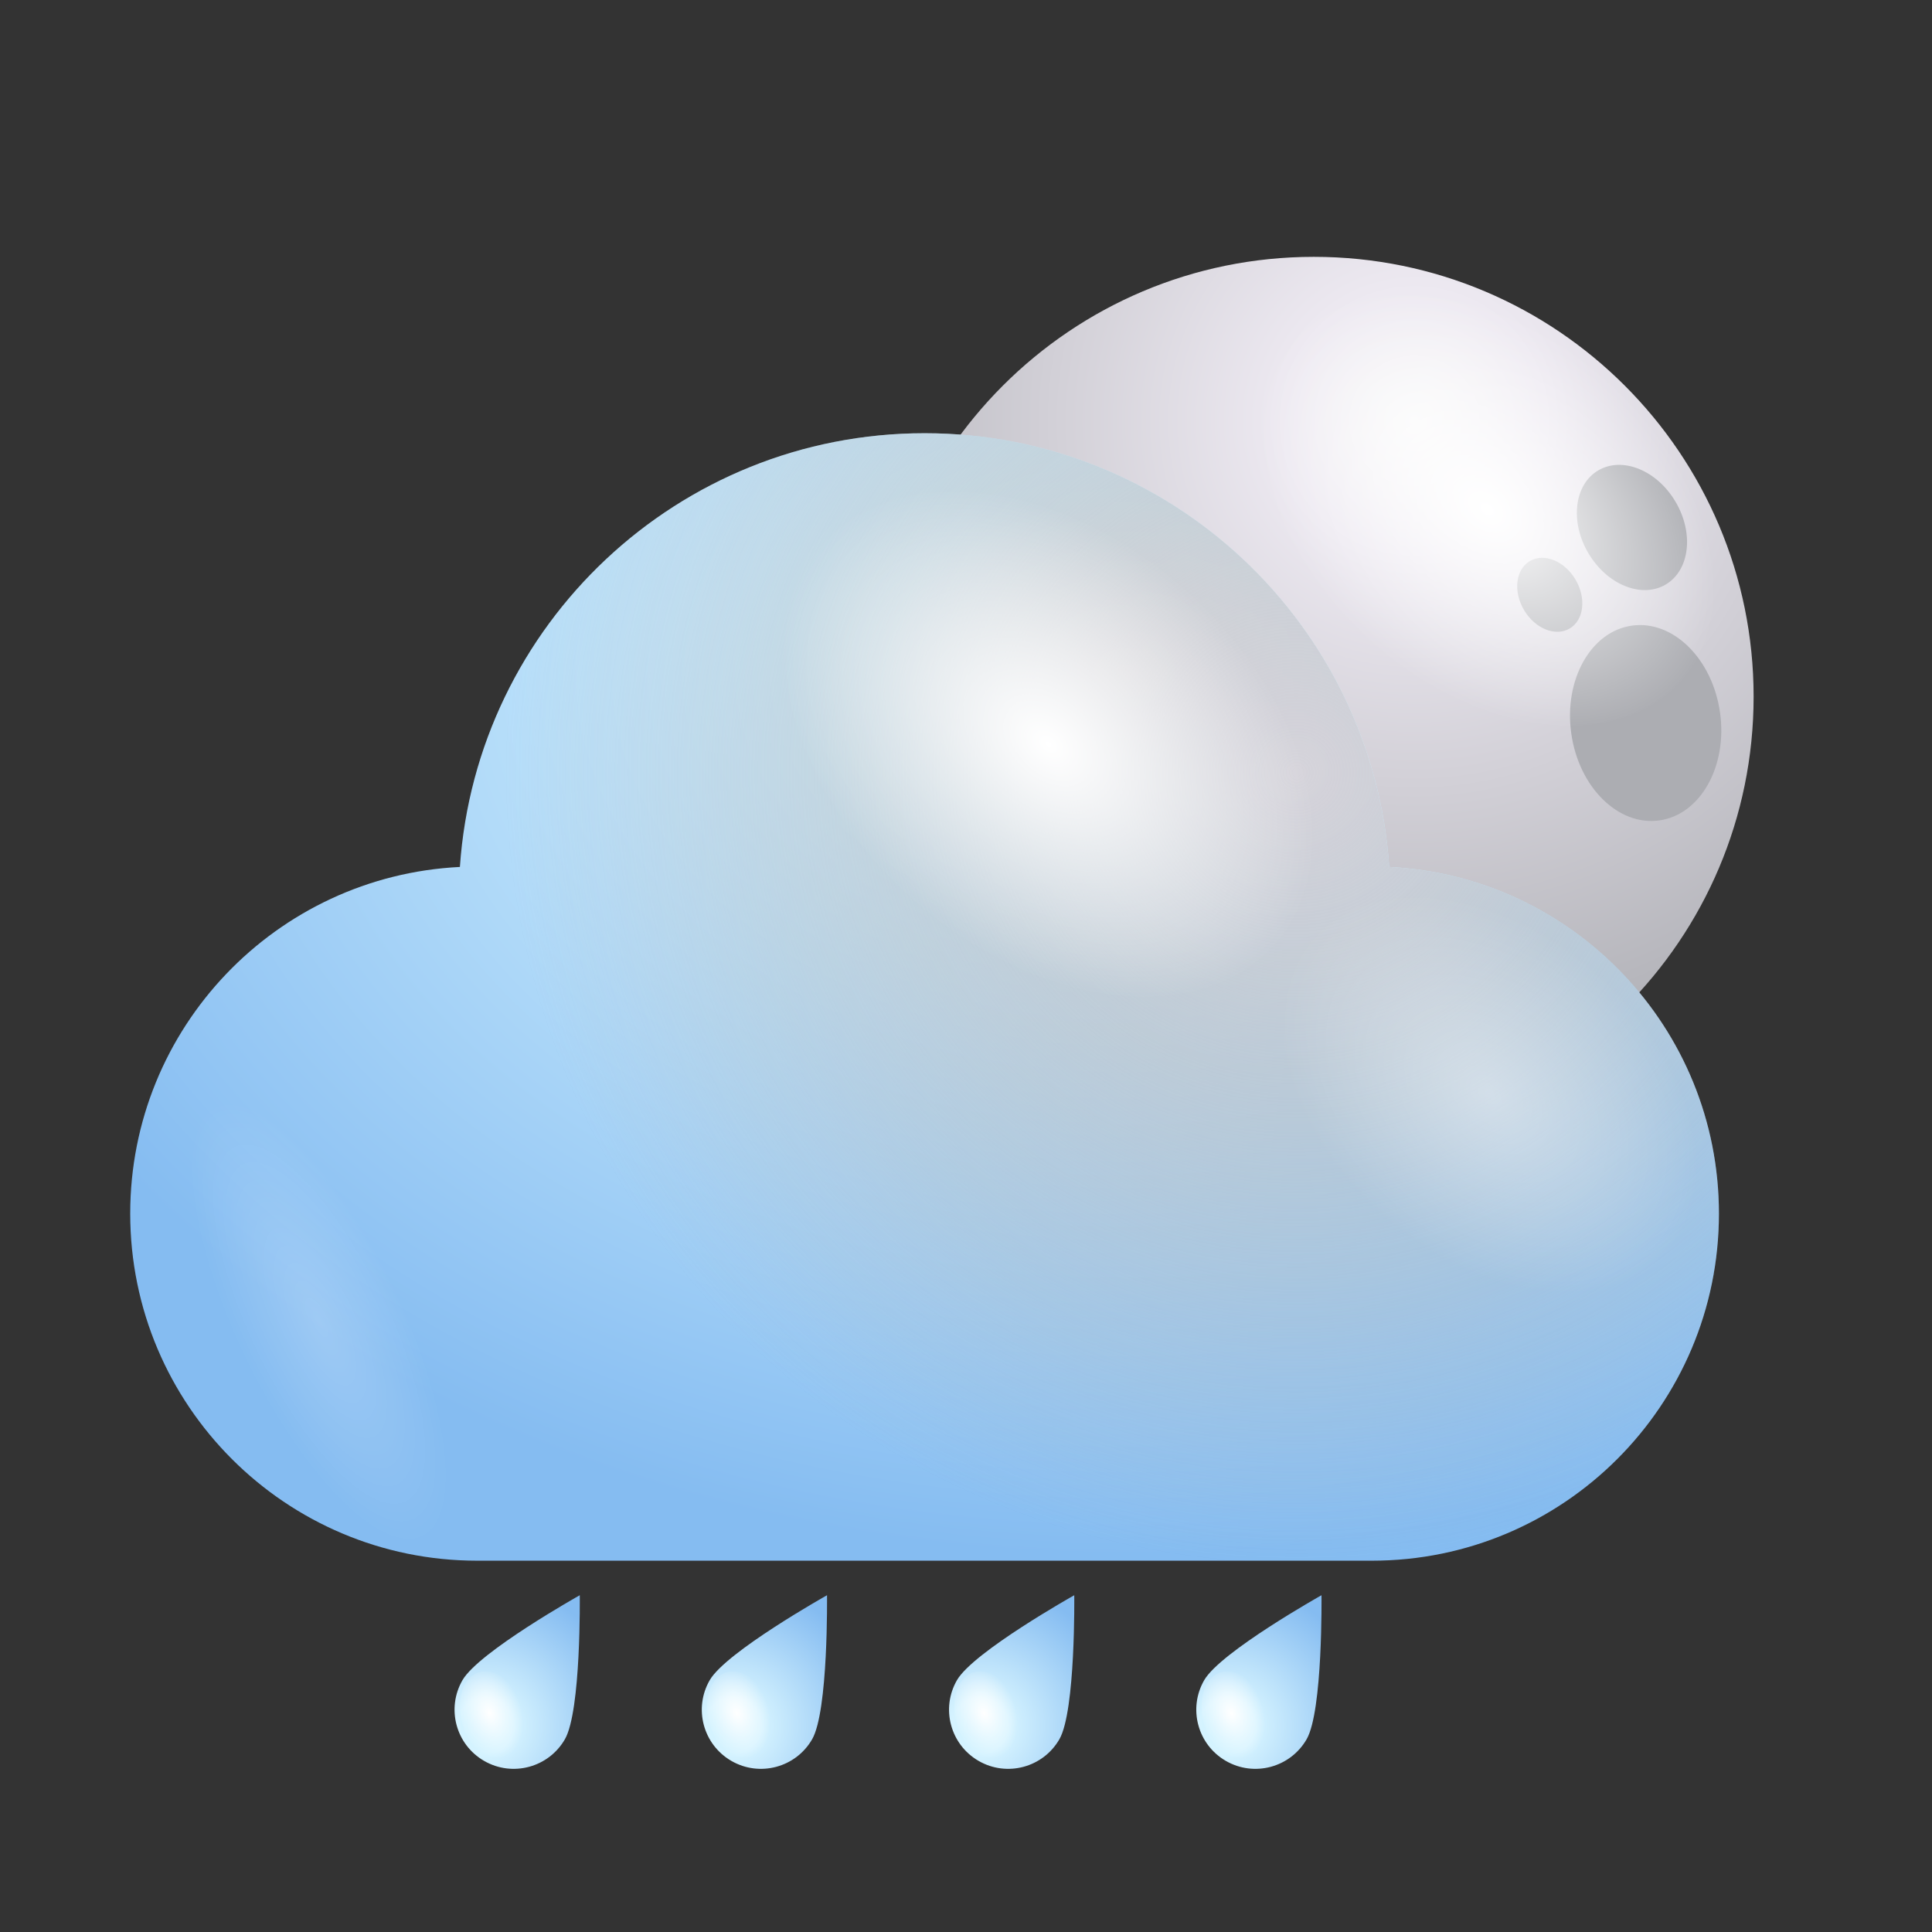 <?xml version="1.0" encoding="utf-8"?>
<!-- Generator: Adobe Illustrator 25.2.0, SVG Export Plug-In . SVG Version: 6.00 Build 0)  -->
<svg version="1.1" xmlns="http://www.w3.org/2000/svg" xmlns:xlink="http://www.w3.org/1999/xlink" x="0px" y="0px"
	 viewBox="0 0 2000 2000" style="enable-background:new 0 0 2000 2000;" xml:space="preserve">
<rect x="0" y="0" width="2000" height="2000" fill="#333333" stroke="none"/>
<style type="text/css">
	.st0{fill:url(#SVGID_1_);}
	.st1{fill:url(#SVGID_2_);}
	.st2{fill:url(#SVGID_3_);}
	.st3{opacity:0.4;fill:url(#SVGID_4_);}
	.st4{fill:url(#SVGID_5_);}
	.st5{fill:#ACADB2;}
	.st6{fill:url(#SVGID_6_);}
	.st7{opacity:0.4;fill:url(#SVGID_7_);}
	.st8{fill:url(#SVGID_8_);}
	.st9{fill:url(#SVGID_9_);}
	.st10{fill:url(#SVGID_10_);}
	.st11{opacity:0.4;fill:url(#SVGID_11_);}
	.st12{fill:url(#SVGID_12_);}
	.st13{fill:url(#SVGID_13_);}
	.st14{fill:url(#SVGID_14_);}
	.st15{opacity:0.4;fill:url(#SVGID_15_);}
	.st16{opacity:0.2;fill:url(#SVGID_16_);}
	.st17{fill:url(#SVGID_17_);}
	.st18{fill:url(#SVGID_18_);}
	.st19{opacity:0.4;fill:url(#SVGID_19_);}
	.st20{fill:url(#SVGID_20_);}
	.st21{fill:url(#SVGID_21_);}
	.st22{fill:url(#SVGID_22_);}
	.st23{opacity:0.4;fill:url(#SVGID_23_);}
	.st24{opacity:0.2;fill:url(#SVGID_24_);}
	.st25{fill:url(#SVGID_25_);}
	.st26{fill:url(#SVGID_26_);}
	.st27{fill:url(#SVGID_27_);}
	.st28{opacity:0.4;fill:url(#SVGID_28_);}
	.st29{fill:url(#SVGID_29_);}
	.st30{fill:url(#SVGID_30_);}
	.st31{fill:url(#SVGID_31_);}
	.st32{opacity:0.4;fill:url(#SVGID_32_);}
	.st33{opacity:0.2;fill:url(#SVGID_33_);}
	.st34{fill:url(#SVGID_34_);}
	.st35{fill:url(#SVGID_35_);}
	.st36{fill:url(#SVGID_36_);}
	.st37{fill:url(#SVGID_37_);}
	.st38{fill:url(#SVGID_38_);}
	.st39{fill:url(#SVGID_39_);}
	.st40{fill:url(#SVGID_40_);}
	.st41{fill:url(#SVGID_41_);}
	.st42{fill:url(#SVGID_42_);}
	.st43{fill:url(#SVGID_43_);}
	.st44{opacity:0.4;fill:url(#SVGID_44_);}
	.st45{fill:url(#SVGID_45_);}
	.st46{fill:url(#SVGID_46_);}
	.st47{fill:url(#SVGID_47_);}
	.st48{opacity:0.4;fill:url(#SVGID_48_);}
	.st49{opacity:0.2;fill:url(#SVGID_49_);}
	.st50{fill:url(#SVGID_50_);}
	.st51{fill:url(#SVGID_51_);}
	.st52{fill:url(#SVGID_52_);}
	.st53{fill:url(#SVGID_53_);}
	.st54{fill:url(#SVGID_54_);}
	.st55{fill:url(#SVGID_55_);}
	.st56{fill:url(#SVGID_56_);}
	.st57{fill:url(#SVGID_57_);}
	.st58{fill:url(#SVGID_58_);}
	.st59{fill:url(#SVGID_59_);}
	.st60{fill:url(#SVGID_60_);}
	.st61{fill:url(#SVGID_61_);}
	.st62{fill:url(#SVGID_62_);}
	.st63{opacity:0.4;fill:url(#SVGID_63_);}
	.st64{fill:url(#SVGID_64_);}
	.st65{fill:url(#SVGID_65_);}
	.st66{fill:url(#SVGID_66_);}
	.st67{opacity:0.4;fill:url(#SVGID_67_);}
	.st68{opacity:0.2;fill:url(#SVGID_68_);}
	.st69{fill:url(#SVGID_69_);}
	.st70{fill:url(#SVGID_70_);}
	.st71{fill:url(#SVGID_71_);}
	.st72{fill:url(#SVGID_72_);}
	.st73{opacity:0.4;fill:url(#SVGID_73_);}
	.st74{fill:url(#SVGID_74_);}
	.st75{fill:url(#SVGID_75_);}
	.st76{fill:url(#SVGID_76_);}
	.st77{opacity:0.4;fill:url(#SVGID_77_);}
	.st78{opacity:0.2;fill:url(#SVGID_78_);}
	.st79{fill:url(#SVGID_79_);}
	.st80{fill:url(#SVGID_80_);}
	.st81{fill:url(#SVGID_81_);}
	.st82{opacity:0.4;fill:url(#SVGID_82_);}
	.st83{fill:url(#SVGID_83_);}
	.st84{fill:url(#SVGID_84_);}
	.st85{fill:url(#SVGID_85_);}
	.st86{opacity:0.4;fill:url(#SVGID_86_);}
	.st87{opacity:0.2;fill:url(#SVGID_87_);}
	.st88{fill:url(#SVGID_88_);}
	.st89{fill:url(#SVGID_89_);}
	.st90{fill:url(#SVGID_90_);}
	.st91{opacity:0.4;fill:url(#SVGID_91_);}
	.st92{opacity:0.2;fill:url(#SVGID_92_);}
	.st93{fill:url(#SVGID_101_);}
	.st94{fill:url(#SVGID_102_);}
	.st95{opacity:0.4;fill:url(#SVGID_103_);}
	.st96{fill:url(#SVGID_104_);}
	.st97{fill:url(#SVGID_105_);}
	.st98{fill:url(#SVGID_106_);}
	.st99{opacity:0.4;fill:url(#SVGID_107_);}
	.st100{opacity:0.2;fill:url(#SVGID_108_);}
	.st101{fill:url(#SVGID_109_);}
	.st102{fill:url(#SVGID_110_);}
	.st103{fill:url(#SVGID_111_);}
	.st104{opacity:0.4;fill:url(#SVGID_112_);}
	.st105{opacity:0.2;fill:url(#SVGID_113_);}
	.st106{fill:url(#SVGID_122_);}
	.st107{fill:url(#SVGID_123_);}
	.st108{fill:url(#SVGID_124_);}
	.st109{opacity:0.4;fill:url(#SVGID_125_);}
	.st110{fill:url(#SVGID_126_);}
	.st111{fill:url(#SVGID_127_);}
	.st112{fill:url(#SVGID_128_);}
	.st113{opacity:0.4;fill:url(#SVGID_129_);}
	.st114{opacity:0.2;fill:url(#SVGID_130_);}
	.st115{fill:url(#SVGID_131_);}
	.st116{fill:url(#SVGID_132_);}
	.st117{fill:url(#SVGID_133_);}
	.st118{opacity:0.4;fill:url(#SVGID_134_);}
	.st119{opacity:0.2;fill:url(#SVGID_135_);}
	.st120{fill:url(#SVGID_136_);}
	.st121{fill:url(#SVGID_137_);}
	.st122{fill:url(#SVGID_138_);}
	.st123{opacity:0.4;fill:url(#SVGID_139_);}
	.st124{fill:url(#SVGID_140_);}
	.st125{fill:url(#SVGID_141_);}
	.st126{fill:url(#SVGID_142_);}
	.st127{opacity:0.4;fill:url(#SVGID_143_);}
	.st128{opacity:0.2;fill:url(#SVGID_144_);}
	.st129{fill:url(#SVGID_145_);}
	.st130{fill:url(#SVGID_146_);}
	.st131{fill:url(#SVGID_147_);}
	.st132{opacity:0.4;fill:url(#SVGID_148_);}
	.st133{opacity:0.2;fill:url(#SVGID_149_);}
	.st134{fill:url(#SVGID_150_);}
</style>
<g id="Layer_1">
</g>
<g id="Layer_2">
</g>
<g id="Layer_3">
</g>
<g id="Layer_4">
</g>
<g id="Layer_5">
</g>
<g id="Layer_6">
	<g>
		<g>
			
				<radialGradient id="SVGID_1_" cx="8441.478" cy="435.697" r="864.251" gradientTransform="matrix(-1 0 0 1 9905.673 0)" gradientUnits="userSpaceOnUse">
				<stop  offset="0" style="stop-color:#F8F8F8"/>
				<stop  offset="0.156" style="stop-color:#EDE9F1"/>
				<stop  offset="1" style="stop-color:#9B9DA2"/>
			</radialGradient>
			<path class="st0" d="M904.8,721.15c0,251.43,203.84,455.24,455.27,455.24s455.27-203.81,455.27-455.24
				s-203.85-455.27-455.27-455.27S904.8,469.72,904.8,721.15z"/>
			<g>
				<path class="st5" d="M1041.96,801.7c42.78-3.85,73.34-52.39,68.3-108.41c-5-56.01-43.77-98.3-86.58-94.45
					c-42.75,3.85-73.34,52.39-68.3,108.38C960.42,763.24,999.18,805.52,1041.96,801.7z"/>
				<path class="st5" d="M1004.88,842.41c-25.65,13.47-32.11,51.6-14.49,85.13c17.62,33.56,52.66,49.83,78.31,36.39
					c25.59-13.43,32.07-51.57,14.46-85.09C1065.57,845.27,1030.5,828.97,1004.88,842.41z"/>
				<path class="st5" d="M1106.4,801.97c-15.15,7.97-18.97,30.46-8.56,50.29c10.41,19.82,31.12,29.44,46.27,21.5
					c15.12-7.94,18.94-30.46,8.56-50.29C1142.27,803.65,1121.55,794.03,1106.4,801.97z"/>
				<path class="st5" d="M1780.57,737.62c-7.87-55.69-48.71-95.96-91.25-89.97c-42.51,5.99-70.6,56.02-62.73,111.7
					c7.84,55.69,48.7,95.96,91.22,89.94C1760.32,843.29,1788.44,793.27,1780.57,737.62z"/>
				<path class="st5" d="M1724.33,605.1c24.89-14.75,29.44-53.15,10.14-85.75c-19.27-32.6-55.09-47.09-80.02-32.37
					c-24.9,14.69-29.44,53.12-10.14,85.72C1663.57,605.33,1699.4,619.82,1724.33,605.1z"/>
				<path class="st5" d="M1630.93,599.97c-11.39-19.27-32.54-27.83-47.29-19.13c-14.69,8.69-17.39,31.38-5.99,50.65
					c11.39,19.3,32.57,27.83,47.29,19.13C1639.66,641.92,1642.36,619.23,1630.93,599.97z"/>
			</g>
			<g>
				
					<radialGradient id="SVGID_2_" cx="7387.43" cy="569.863" r="129.73" gradientTransform="matrix(-0.839 1.154 -1.619 -1.313 8660.228 -7249.491)" gradientUnits="userSpaceOnUse">
					<stop  offset="0" style="stop-color:#FFFFFF"/>
					<stop  offset="1" style="stop-color:#FFFFFF;stop-opacity:0"/>
				</radialGradient>
				<path class="st1" d="M1429.46,674.32c-115.92-94.12-161.26-237.3-101.13-319.93c60.13-82.66,202.89-73.4,318.91,20.62
					c115.92,94.05,161.13,237.34,101.07,319.89C1688.1,777.66,1545.38,768.34,1429.46,674.32z"/>
				
					<radialGradient id="SVGID_3_" cx="4616.665" cy="-5.273" r="125.191" gradientTransform="matrix(-1.172 -1.101 0.222 -0.728 6514.891 6037.293)" gradientUnits="userSpaceOnUse">
					<stop  offset="0" style="stop-color:#FFFFFF"/>
					<stop  offset="1" style="stop-color:#FFFFFF;stop-opacity:0"/>
				</radialGradient>
				<path style="opacity:0.4;fill:url(#SVGID_3_);" d="M957.69,821.76c15.38-50.35,93.43-29.47,174.47,46.63
					c81.01,76.1,134.23,178.59,118.91,228.97c-15.31,50.32-93.39,29.51-174.47-46.6C995.62,974.66,942.41,872.08,957.69,821.76z"/>
			</g>
		</g>
		<g>
			
				<radialGradient id="SVGID_4_" cx="1164.482" cy="694.463" r="1254.439" gradientTransform="matrix(-1 0 0 -0.731 2328.964 1201.759)" gradientUnits="userSpaceOnUse">
				<stop  offset="0" style="stop-color:#FFFFFF"/>
				<stop  offset="0.198" style="stop-color:#D5F3FF"/>
				<stop  offset="1" style="stop-color:#85BCF1"/>
			</radialGradient>
			<path style="fill:url(#SVGID_4_);" d="M1438.14,897.46c-17.12-250.81-225.89-448.99-481.03-448.99
				c-255.17,0-463.9,198.18-481.03,448.99c-190.06,9.41-341.28,166.48-341.28,358.84c0,198.46,160.88,359.33,359.31,359.33h926.01
				c198.43,0,359.31-160.87,359.31-359.33C1779.42,1063.94,1628.17,906.87,1438.14,897.46z"/>
			<radialGradient id="SVGID_5_" cx="1342.236" cy="799.657" r="1066.412" gradientUnits="userSpaceOnUse">
				<stop  offset="0" style="stop-color:#D6D4DB"/>
				<stop  offset="0.042" style="stop-color:#D2D0D7;stop-opacity:0.945"/>
				<stop  offset="0.291" style="stop-color:#BDBDC2;stop-opacity:0.621"/>
				<stop  offset="0.536" style="stop-color:#B0B1B6;stop-opacity:0.303"/>
				<stop  offset="0.769" style="stop-color:#ACADB2;stop-opacity:0"/>
			</radialGradient>
			<path class="st4" d="M1438.14,897.46c-17.12-250.81-225.89-448.99-481.03-448.99c-255.17,0-463.9,198.18-481.03,448.99
				c-190.06,9.41-341.28,166.48-341.28,358.84c0,198.46,160.88,359.33,359.31,359.33h926.01c198.43,0,359.31-160.87,359.31-359.33
				C1779.42,1063.94,1628.17,906.87,1438.14,897.46z"/>
			
				<radialGradient id="SVGID_6_" cx="7720.683" cy="677.678" r="151.342" gradientTransform="matrix(-0.839 1.154 -1.619 -1.313 8660.228 -7249.491)" gradientUnits="userSpaceOnUse">
				<stop  offset="0" style="stop-color:#FFFFFF"/>
				<stop  offset="1" style="stop-color:#FFFFFF;stop-opacity:0"/>
			</radialGradient>
			<path class="st6" d="M957.14,942.17c-135.25-109.74-188.1-276.82-117.97-373.21c70.16-96.46,236.7-85.61,372,24.03
				c135.24,109.74,187.98,276.89,117.92,373.24C1258.89,1062.69,1092.37,1051.84,957.14,942.17z"/>
			
				<radialGradient id="SVGID_7_" cx="7716.141" cy="398.111" r="118.939" gradientTransform="matrix(-0.839 1.154 -1.619 -1.313 8660.228 -7249.491)" gradientUnits="userSpaceOnUse">
				<stop  offset="0" style="stop-color:#FFFFFF"/>
				<stop  offset="1" style="stop-color:#FFFFFF;stop-opacity:0"/>
			</radialGradient>
			<path class="st7" d="M1440.66,1266.52c-106.29-86.27-147.81-217.57-92.71-293.35c55.13-75.78,186.01-67.23,292.36,18.94
				c106.28,86.2,147.74,217.57,92.67,293.28C1677.8,1361.2,1546.94,1352.69,1440.66,1266.52z"/>
			
				<radialGradient id="SVGID_8_" cx="330.042" cy="1368.475" r="86.974" gradientTransform="matrix(0.901 -0.434 1.263 2.623 -1695.394 -2077.756)" gradientUnits="userSpaceOnUse">
				<stop  offset="0" style="stop-color:#FFFFFF"/>
				<stop  offset="1" style="stop-color:#FFFFFF;stop-opacity:0"/>
			</radialGradient>
			<path style="opacity:0.2;fill:url(#SVGID_8_);" d="M391.69,1278.55c-78.45-122.37-169.55-181.27-203.68-131.64
				c-33.98,49.59,1.95,189.08,80.35,311.48c78.48,122.37,169.66,181.3,203.69,131.65C506.06,1540.3,470.14,1400.95,391.69,1278.55z"
				/>
		</g>
	</g>
	<g>
		<g>
			
				<radialGradient id="SVGID_9_" cx="1209.775" cy="3858.966" r="147.24" gradientTransform="matrix(0.866 0.5 -0.5 0.866 1384.669 -2160.198)" gradientUnits="userSpaceOnUse">
				<stop  offset="0" style="stop-color:#D0F2FF"/>
				<stop  offset="0.198" style="stop-color:#D5F3FF"/>
				<stop  offset="1" style="stop-color:#85BCF1"/>
			</radialGradient>
			<path class="st9" d="M584.77,1800.49c-16.9,29.28-54.33,39.31-83.61,22.39c-29.27-16.89-39.3-54.31-22.4-83.59
				c16.9-29.28,121.42-87.92,121.42-87.92S601.67,1771.21,584.77,1800.49z"/>
			
				<radialGradient id="SVGID_10_" cx="9343.139" cy="-242.305" r="23.066" gradientTransform="matrix(-1.304 0.579 -0.745 -1.946 12509.724 -4107.97)" gradientUnits="userSpaceOnUse">
				<stop  offset="0" style="stop-color:#FFFFFF"/>
				<stop  offset="1" style="stop-color:#FFFFFF;stop-opacity:0"/>
			</radialGradient>
			<path class="st10" d="M480.56,1790.34c-9.49-24.8-3.74-50.85,12.88-58.27c16.6-7.39,37.76,6.74,47.26,31.55
				c9.49,24.77,3.71,50.88-12.88,58.24C511.21,1829.25,490.05,1815.11,480.56,1790.34z"/>
		</g>
		<g>
			
				<radialGradient id="SVGID_11_" cx="1431.426" cy="3730.99" r="147.247" gradientTransform="matrix(0.866 0.5 -0.5 0.866 1384.669 -2160.198)" gradientUnits="userSpaceOnUse">
				<stop  offset="0" style="stop-color:#D0F2FF"/>
				<stop  offset="0.198" style="stop-color:#D5F3FF"/>
				<stop  offset="1" style="stop-color:#85BCF1"/>
			</radialGradient>
			<path style="fill:url(#SVGID_11_);" d="M840.72,1800.49c-16.9,29.28-54.33,39.31-83.61,22.39c-29.27-16.89-39.3-54.31-22.4-83.59
				c16.9-29.28,121.42-87.92,121.42-87.92S857.61,1771.21,840.72,1800.49z"/>
			
				<radialGradient id="SVGID_12_" cx="9175.372" cy="-292.257" r="23.066" gradientTransform="matrix(-1.304 0.579 -0.745 -1.946 12509.724 -4107.97)" gradientUnits="userSpaceOnUse">
				<stop  offset="0" style="stop-color:#FFFFFF"/>
				<stop  offset="1" style="stop-color:#FFFFFF;stop-opacity:0"/>
			</radialGradient>
			<path class="st12" d="M736.49,1790.34c-9.48-24.8-3.73-50.85,12.88-58.27c16.6-7.39,37.76,6.74,47.25,31.55
				c9.5,24.77,3.72,50.88-12.87,58.24C767.14,1829.25,745.99,1815.11,736.49,1790.34z"/>
		</g>
		<g>
			
				<radialGradient id="SVGID_13_" cx="1653.085" cy="3603.013" r="147.24" gradientTransform="matrix(0.866 0.5 -0.5 0.866 1384.669 -2160.198)" gradientUnits="userSpaceOnUse">
				<stop  offset="0" style="stop-color:#D0F2FF"/>
				<stop  offset="0.198" style="stop-color:#D5F3FF"/>
				<stop  offset="1" style="stop-color:#85BCF1"/>
			</radialGradient>
			<path class="st13" d="M1096.66,1800.49c-16.9,29.28-54.33,39.31-83.61,22.39c-29.27-16.89-39.29-54.31-22.4-83.59
				c16.9-29.28,121.42-87.92,121.42-87.92S1113.56,1771.21,1096.66,1800.49z"/>
			
				<radialGradient id="SVGID_14_" cx="9007.595" cy="-342.211" r="23.066" gradientTransform="matrix(-1.304 0.579 -0.745 -1.946 12509.724 -4107.97)" gradientUnits="userSpaceOnUse">
				<stop  offset="0" style="stop-color:#FFFFFF"/>
				<stop  offset="1" style="stop-color:#FFFFFF;stop-opacity:0"/>
			</radialGradient>
			<path class="st14" d="M992.44,1790.34c-9.49-24.8-3.74-50.85,12.88-58.27c16.6-7.39,37.76,6.74,47.25,31.55
				c9.49,24.77,3.72,50.88-12.87,58.24C1023.09,1829.25,1001.93,1815.11,992.44,1790.34z"/>
		</g>
		<g>
			
				<radialGradient id="SVGID_15_" cx="1874.74" cy="3475.037" r="147.24" gradientTransform="matrix(0.866 0.5 -0.5 0.866 1384.669 -2160.198)" gradientUnits="userSpaceOnUse">
				<stop  offset="0" style="stop-color:#D0F2FF"/>
				<stop  offset="0.198" style="stop-color:#D5F3FF"/>
				<stop  offset="1" style="stop-color:#85BCF1"/>
			</radialGradient>
			<path style="fill:url(#SVGID_15_);" d="M1352.6,1800.49c-16.9,29.28-54.33,39.31-83.61,22.39
				c-29.27-16.89-39.29-54.31-22.4-83.59c16.9-29.28,121.42-87.92,121.42-87.92S1369.5,1771.21,1352.6,1800.49z"/>
			
				<radialGradient id="SVGID_16_" cx="8839.826" cy="-392.162" r="23.067" gradientTransform="matrix(-1.304 0.579 -0.745 -1.946 12509.724 -4107.97)" gradientUnits="userSpaceOnUse">
				<stop  offset="0" style="stop-color:#FFFFFF"/>
				<stop  offset="1" style="stop-color:#FFFFFF;stop-opacity:0"/>
			</radialGradient>
			<path style="fill:url(#SVGID_16_);" d="M1248.38,1790.34c-9.48-24.8-3.73-50.85,12.89-58.27c16.6-7.39,37.75,6.74,47.25,31.55
				c9.49,24.77,3.71,50.88-12.88,58.24C1279.02,1829.25,1257.87,1815.11,1248.38,1790.34z"/>
		</g>
	</g>
</g>
<g id="Layer_7">
</g>
<g id="Layer_8">
</g>
<g id="Layer_9">
</g>
<g id="Layer_10">
</g>
<g id="Layer_9_copy">
</g>
<g id="Layer_10_copy">
</g>
</svg>
